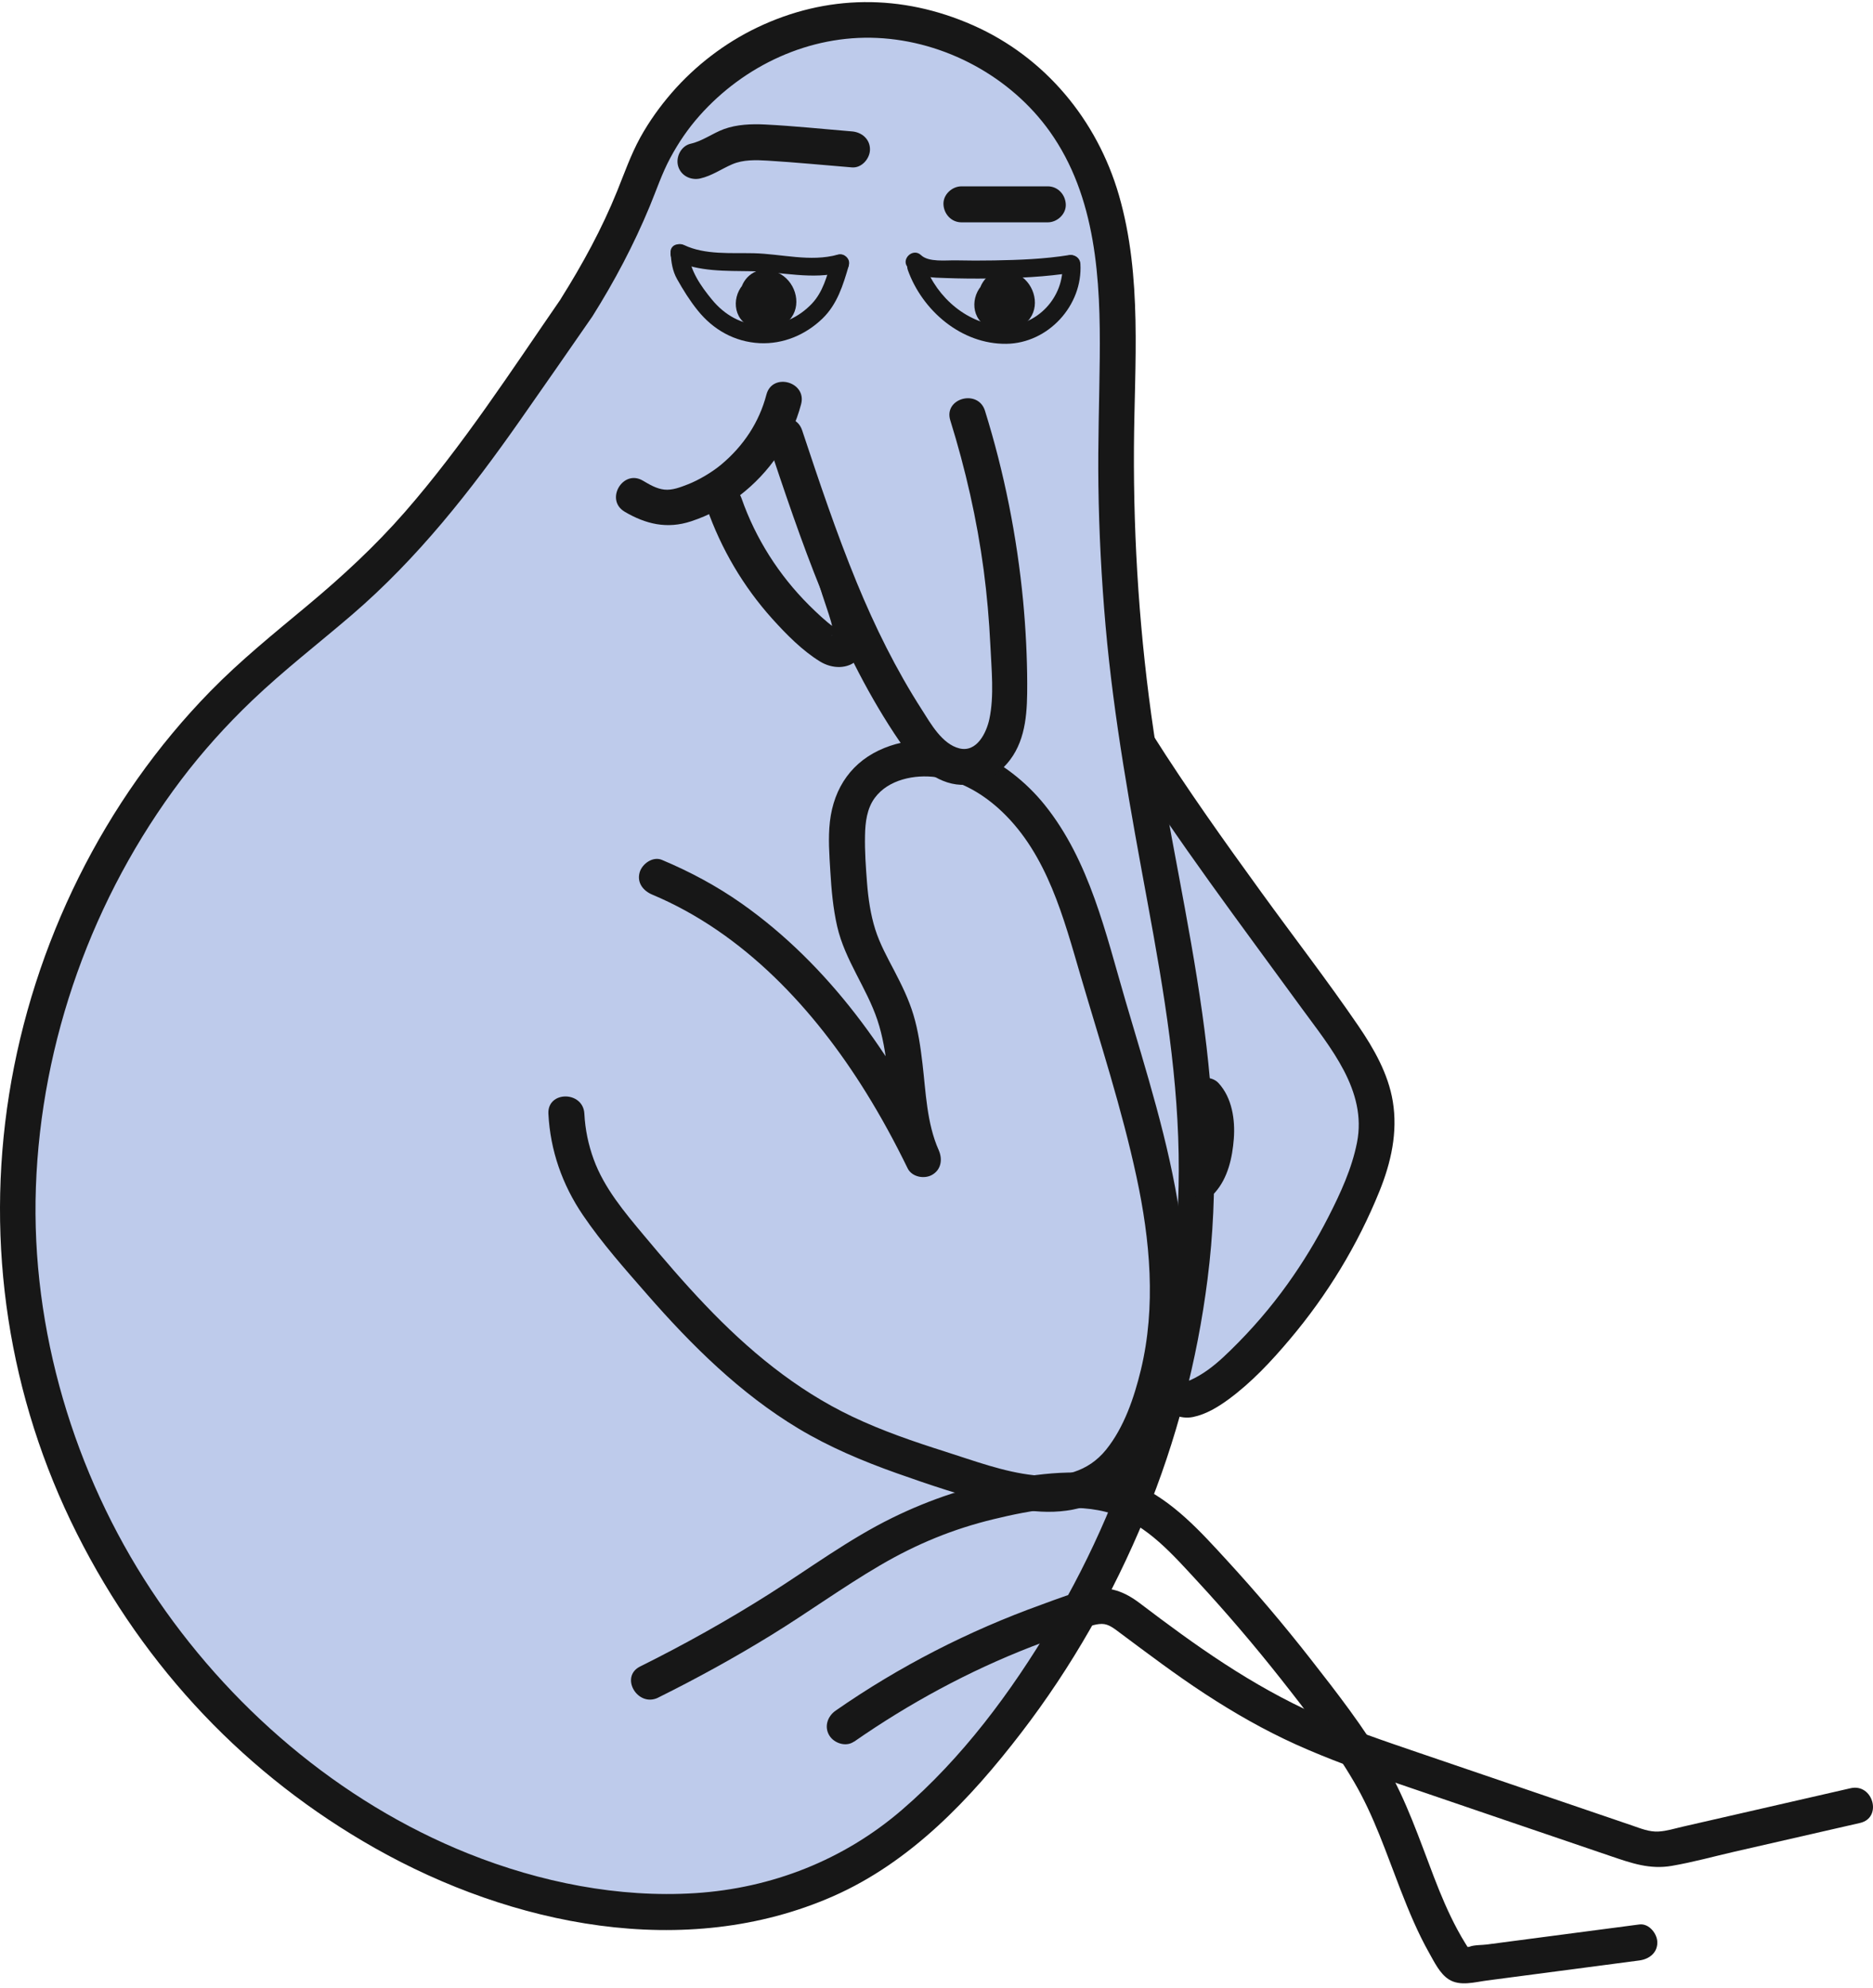 <svg width="280" height="297" viewBox="0 0 280 297" fill="none" xmlns="http://www.w3.org/2000/svg">
<g clip-path="url(#clip0_6174_7988)">
<path d="M170.075 111.202C177.993 123.735 189.59 139.161 198.293 151.156C201.692 155.846 205.35 160.795 205.791 166.561C206.103 170.617 204.769 174.629 203.166 178.373C199.132 187.797 193.226 196.424 185.91 203.6C183.953 205.514 181.866 207.354 179.37 208.494C176.874 209.635 177.078 209.108 174.561 208.032" fill="#BECBEB"/>
<path d="M167.751 112.557C176.067 125.692 185.469 138.107 194.613 150.661C198.862 156.492 204.392 162.946 202.864 170.692C202.1 174.586 200.39 178.287 198.593 181.805C196.797 185.322 194.785 188.625 192.515 191.798C189.977 195.348 187.115 198.662 183.995 201.706C182.522 203.148 181.005 204.525 179.208 205.557C178.789 205.794 178.358 206.031 177.906 206.224C177.745 206.289 177.455 206.311 177.336 206.429C177.121 206.644 177.336 206.332 177.541 206.483C177.896 206.752 177.433 206.343 177.455 206.45C177.487 206.569 177.724 206.569 177.369 206.407C176.874 206.181 176.4 205.934 175.906 205.719C174.582 205.127 173.012 205.332 172.226 206.687C171.559 207.838 171.861 209.774 173.195 210.366C174.905 211.13 176.411 212.109 178.358 211.711C180.305 211.313 182.113 210.205 183.64 209.086C187.083 206.569 190.052 203.384 192.795 200.136C198.411 193.498 202.961 186.032 206.221 177.975C207.953 173.693 208.975 169.164 208.211 164.549C207.533 160.44 205.392 156.685 203.079 153.297C198.432 146.498 193.376 139.968 188.546 133.298C182.973 125.617 177.455 117.882 172.377 109.857C170.527 106.942 165.869 109.631 167.73 112.568L167.751 112.557Z" fill="#171717"/>
<path d="M86.229 45.913C90.758 38.727 93.404 33.252 96.04 26.259C100.849 13.501 113.446 4.055 127.044 3.033C140.641 2.011 154.519 9.456 161.178 21.354C168.256 33.994 167.116 49.388 166.879 63.868C166.621 79.693 167.697 95.549 170.074 111.202C173.119 131.211 178.304 150.984 178.853 171.219C179.724 203.664 168.116 236.174 147.429 261.196C141.954 267.823 135.768 274.019 128.345 278.365C109.778 289.241 85.863 286.961 66.198 278.225C33.914 263.896 9.72 232.634 3.965 197.79C-1.79 162.935 11.054 125.563 37.023 101.617C43.026 96.076 49.653 91.246 55.559 85.609C64.94 76.68 72.352 65.933 79.699 55.273C82.087 51.809 83.83 49.399 86.218 45.935" fill="#BECBEB"/>
<path d="M88.554 47.28C91.856 42.03 94.739 36.587 97.117 30.853C98.128 28.422 98.946 25.936 100.193 23.613C101.441 21.289 102.861 19.213 104.572 17.287C111.252 9.768 121.02 5.196 131.143 5.669C141.266 6.142 151.077 11.457 156.908 19.611C163.911 29.411 164.524 41.858 164.406 53.487C164.341 59.823 164.116 66.159 164.202 72.507C164.298 79.52 164.664 86.534 165.277 93.527C166.504 107.415 169.01 121.067 171.538 134.761C174.066 148.456 176.25 161.397 176.218 174.93C176.186 186.753 174.486 198.511 171.291 209.882C168.064 221.35 163.33 232.355 157.241 242.596C151.153 252.837 143.827 262.681 134.79 270.448C126.098 277.914 115.362 282.12 103.937 282.851C92.513 283.583 80.754 281.238 70.018 276.945C50.676 269.211 34.002 254.849 22.577 237.529C11.152 220.209 4.612 198.748 5.365 177.383C6.139 155.513 13.863 134.008 27.052 116.548C30.258 112.31 33.84 108.34 37.681 104.672C42.403 100.164 47.578 96.173 52.537 91.924C62.402 83.469 70.341 73.367 77.775 62.76C81.378 57.607 84.982 52.454 88.554 47.28C89.382 46.086 88.78 44.289 87.585 43.601C86.251 42.815 84.735 43.364 83.906 44.569C76.43 55.391 69.19 66.579 60.53 76.498C56.098 81.575 51.181 86.115 46.007 90.429C40.833 94.743 35.992 98.637 31.452 103.273C15.509 119.561 4.945 141.033 1.363 163.506C-2.209 185.946 1.266 208.796 11.486 229.106C21.705 249.417 37.014 265.37 56.076 276.139C76.473 287.66 102.399 293.05 124.549 283.314C136.135 278.215 145.053 268.802 152.637 258.926C160.243 249.04 166.407 238.164 171.162 226.643C175.852 215.261 178.972 203.309 180.521 191.099C182.21 177.867 181.586 164.646 179.736 151.457C177.767 137.375 174.572 123.498 172.485 109.427C170.398 95.356 169.43 81.08 169.516 66.848C169.591 54.315 170.807 41.374 167.268 29.153C164.008 17.922 156.23 8.541 145.483 3.786C134.736 -0.968 123.505 -0.818 113.199 4.109C108.38 6.411 103.98 9.778 100.473 13.802C98.666 15.878 97.041 18.148 95.707 20.558C94.298 23.129 93.341 25.883 92.243 28.594C89.974 34.188 87.091 39.47 83.885 44.569C82.034 47.506 86.693 50.206 88.532 47.28H88.554Z" fill="#171717"/>
<path d="M112.651 41.481C110.005 42.396 109.112 46.043 111.005 47.99C112.898 49.937 116.782 49.603 118.331 47.409C119.88 45.214 118.804 41.869 116.255 40.728C115.491 40.384 114.609 40.223 113.77 40.352C111.661 40.675 110.284 42.912 110.715 44.849C111.134 46.785 113.038 48.27 115.114 48.689" fill="#171717"/>
<path d="M148.312 41.621C145.666 42.535 144.773 46.182 146.666 48.13C148.559 50.077 152.443 49.743 153.992 47.549C155.541 45.354 154.465 42.008 151.916 40.868C151.152 40.524 150.27 40.362 149.431 40.492C147.322 40.814 145.945 43.052 146.376 44.988C146.795 46.925 148.699 48.409 150.776 48.829" fill="#171717"/>
<path d="M108.25 75.174C111.101 83.436 116.437 90.827 123.386 96.13C124.107 96.679 125 97.228 125.85 96.926C126.904 96.55 127.119 95.184 127.162 94.065C127.216 92.483 125.484 88.546 124.946 86.093" fill="#BECBEB"/>
<path d="M105.658 75.884C107.809 82.016 111.112 87.632 115.458 92.462C117.534 94.764 119.944 97.217 122.601 98.841C124.365 99.928 126.786 100.057 128.303 98.465C129.432 97.292 129.873 95.571 129.841 93.979C129.798 91.02 128.184 88.213 127.528 85.373C126.743 82.006 121.557 83.426 122.343 86.803C122.666 88.17 123.139 89.493 123.58 90.816C123.806 91.483 124.021 92.15 124.215 92.817C124.311 93.14 124.376 93.473 124.462 93.807C124.623 94.42 124.527 93.398 124.473 93.893C124.462 94 124.376 94.85 124.451 94.495C124.419 94.689 124.365 94.872 124.301 95.055L124.333 94.904C124.623 94.452 125.043 94.259 125.602 94.355C125.678 94.474 125.581 94.42 125.312 94.205C125.301 94.194 124.752 93.807 124.742 93.796C123.397 92.785 122.149 91.612 120.955 90.429C116.448 85.943 112.951 80.457 110.854 74.454C110.369 73.087 109.014 72.173 107.54 72.571C106.206 72.937 105.184 74.507 105.658 75.884Z" fill="#171717"/>
<path d="M98.192 131.06C116.437 138.634 129.368 155.427 137.996 173.198C134.865 166.389 136.113 158.31 133.596 151.253C132.23 147.444 129.82 144.077 128.475 140.258C127.131 136.429 126.905 132.308 126.7 128.253C126.528 124.929 126.41 121.389 128.045 118.485C130.476 114.182 136.178 112.654 141.04 113.59C147.527 114.838 152.906 119.604 156.413 125.198C159.92 130.792 161.824 137.225 163.685 143.572C165.062 148.251 166.428 152.92 167.805 157.6C170.495 166.754 173.195 175.963 174.185 185.451C175.174 194.94 174.378 204.815 170.333 213.454C168.849 216.627 166.826 219.704 163.803 221.479C158.457 224.62 151.701 222.888 145.774 221.07C137.598 218.563 129.336 216.035 121.902 211.808C110.854 205.525 102.173 195.854 94.029 186.097C91.329 182.859 88.629 179.545 86.875 175.716C85.541 172.79 84.778 169.616 84.638 166.399" fill="#BECBEB"/>
<path d="M97.482 133.653C111.188 139.398 121.741 150.801 129.454 163.215C131.735 166.884 133.79 170.67 135.683 174.554C136.318 175.856 138.179 176.211 139.362 175.522C140.728 174.726 140.922 173.177 140.33 171.843C138.534 167.798 138.415 163.205 137.899 158.869C137.609 156.427 137.264 153.985 136.554 151.629C135.844 149.273 134.79 147.154 133.682 145.024C132.628 143.012 131.53 141.022 130.842 138.849C130.153 136.676 129.798 134.266 129.616 131.911C129.433 129.555 129.261 127.177 129.314 124.81C129.347 122.885 129.594 120.798 130.777 119.206C132.8 116.462 136.748 115.677 139.943 116.118C143.687 116.624 147.14 118.732 149.829 121.303C156.574 127.747 159.006 137.139 161.544 145.799C164.47 155.76 167.719 165.7 169.903 175.856C171.936 185.279 172.84 195.209 170.549 204.686C169.548 208.806 168.053 213.249 165.353 216.595C162.652 219.941 158.769 220.866 154.573 220.414C150.055 219.93 145.612 218.252 141.309 216.885C136.597 215.39 131.896 213.787 127.421 211.657C118.955 207.634 111.812 201.685 105.389 194.94C102.205 191.605 99.204 188.098 96.245 184.559C93.362 181.116 90.318 177.502 88.758 173.231C87.951 171.025 87.478 168.756 87.359 166.41C87.187 162.968 81.808 162.946 81.981 166.41C82.26 171.886 84.057 177.007 87.133 181.536C89.995 185.753 93.438 189.615 96.783 193.444C103.41 201.029 110.693 208.236 119.374 213.443C123.979 216.208 128.97 218.305 134.026 220.102C139.082 221.898 143.934 223.501 148.979 224.771C154.025 226.04 159.231 226.578 164.008 224.394C168.451 222.372 171.269 218.047 173.152 213.723C182.221 192.864 174.292 170.122 168.279 149.618C165.31 139.516 162.911 128.629 156.166 120.249C150.658 113.407 141.029 108.222 132.24 111.74C127.421 113.665 124.656 117.635 124.065 122.756C123.785 125.219 123.979 127.726 124.129 130.2C124.291 132.943 124.538 135.719 125.151 138.408C126.313 143.464 129.54 147.552 131.165 152.404C132.789 157.256 132.725 162.398 133.542 167.368C133.951 169.874 134.661 172.23 135.694 174.554L140.341 171.843C133.413 157.621 123.936 144.196 110.876 134.998C107.143 132.373 103.141 130.232 98.935 128.468C97.59 127.909 95.976 129.07 95.621 130.351C95.191 131.9 96.159 133.094 97.504 133.664L97.482 133.653Z" fill="#171717"/>
<path d="M98.419 253.623C104.185 250.761 109.822 247.663 115.298 244.296C120.773 240.929 125.98 237.142 131.531 233.893C137.082 230.644 142.536 228.428 148.549 226.976C154.111 225.631 160.738 224.373 166.321 226.18C171.506 227.858 175.379 232.333 178.961 236.206C183.318 240.918 187.492 245.802 191.462 250.826C195.431 255.85 199.229 260.787 202.402 266.199C205.393 271.287 207.233 276.859 209.363 282.335C210.621 285.562 211.955 288.79 213.666 291.813C214.419 293.147 215.247 294.879 216.57 295.728C218.259 296.815 220.465 296.137 222.315 295.901C229.899 294.9 237.483 293.91 245.067 292.91C246.509 292.716 247.757 291.813 247.757 290.221C247.757 288.919 246.52 287.337 245.067 287.531C238.182 288.435 231.308 289.338 224.423 290.242C223.713 290.339 223.014 290.425 222.304 290.522C221.594 290.619 220.335 290.575 219.658 290.866L219.131 290.93L219.755 291.458C219.755 291.458 219.195 290.586 219.131 290.479C218.679 289.758 218.259 289.026 217.861 288.284C216.506 285.767 215.398 283.131 214.376 280.474C212.192 274.794 210.245 268.985 207.168 263.703C203.909 258.098 199.874 252.924 195.883 247.824C191.892 242.725 187.772 237.874 183.437 233.151C179.51 228.869 175.39 224.287 169.99 221.877C164.116 219.252 157.575 219.855 151.4 220.909C145.161 221.963 139.104 223.975 133.424 226.761C126.905 229.956 121.064 234.313 114.943 238.186C108.821 242.058 102.291 245.716 95.697 248.986C92.599 250.525 95.32 255.161 98.408 253.634L98.419 253.623Z" fill="#171717"/>
<path d="M127.668 260.228C135.919 254.494 144.827 249.664 154.208 246.028C156.585 245.103 158.995 244.253 161.426 243.478C162.459 243.145 163.621 242.628 164.718 242.628C165.74 242.628 166.568 243.328 167.353 243.909C171.56 247.039 175.734 250.202 180.134 253.074C184.533 255.946 188.998 258.496 193.731 260.637C198.465 262.777 203.8 264.703 208.943 266.467C219.56 270.103 230.2 273.707 240.828 277.333C243.905 278.376 246.637 279.344 249.929 278.774C253.221 278.204 256.158 277.376 259.256 276.666C265.528 275.235 271.8 273.793 278.071 272.363C281.449 271.588 280.019 266.403 276.641 267.177C271.068 268.458 265.485 269.727 259.912 271.007C257.126 271.642 254.34 272.287 251.543 272.922C250.37 273.191 249.155 273.578 247.95 273.643C246.573 273.729 245.282 273.191 244.002 272.75C233.352 269.125 222.702 265.499 212.052 261.863C206.952 260.12 201.821 258.399 196.894 256.205C192.064 254.053 187.46 251.45 183.027 248.567C178.595 245.684 174.518 242.661 170.387 239.53C168.149 237.83 165.858 236.927 163.018 237.443C160.522 237.895 158.048 238.895 155.671 239.756C144.784 243.672 134.424 248.975 124.925 255.581C123.731 256.409 123.182 257.937 123.957 259.26C124.645 260.443 126.442 261.056 127.636 260.228H127.668Z" fill="#171717"/>
<path d="M180.241 163.689C182.823 166.367 181.855 173.93 179.725 176.254L180.241 163.689Z" fill="#BECBEB"/>
<path d="M178.337 165.593C178.617 165.894 178.305 165.754 178.219 165.41C178.24 165.485 178.38 165.636 178.423 165.711C178.541 165.905 178.638 166.12 178.746 166.324C178.896 166.604 178.509 165.689 178.649 166.109C178.692 166.238 178.735 166.367 178.778 166.496C178.853 166.744 178.918 166.991 178.961 167.249C178.982 167.368 179.004 167.486 179.025 167.604C179.133 168.131 178.961 166.98 179.015 167.475C179.047 167.776 179.068 168.078 179.079 168.39C179.101 168.96 179.09 169.541 179.047 170.111C179.047 170.24 179.025 170.369 179.015 170.498C179.015 170.606 178.929 171.187 179.004 170.692C179.079 170.197 179.004 170.692 178.982 170.799C178.961 170.95 178.929 171.101 178.907 171.251C178.8 171.789 178.67 172.316 178.509 172.843C178.423 173.112 178.326 173.37 178.229 173.629C178.079 174.048 178.466 173.123 178.326 173.413C178.283 173.51 178.24 173.607 178.186 173.704C178.079 173.919 177.96 174.123 177.842 174.328C177.788 174.414 177.702 174.5 177.659 174.597C177.713 174.478 178.122 174.027 177.821 174.371C176.885 175.425 176.713 177.157 177.821 178.179C178.843 179.115 180.628 179.298 181.629 178.179C183.565 176.006 184.232 172.951 184.447 170.132C184.662 167.314 184.189 164.011 182.156 161.817C181.198 160.784 179.316 160.773 178.348 161.817C177.336 162.925 177.326 164.517 178.348 165.625L178.337 165.593Z" fill="#171717"/>
<path d="M103.947 24.075C105.679 23.753 107.121 22.591 108.756 21.945C111.101 21.031 113.704 21.214 116.211 21.418C119.922 21.72 123.645 22.021 127.356 22.322" fill="#BECBEB"/>
<path d="M104.668 26.668C106.432 26.27 107.842 25.237 109.477 24.538C111.112 23.839 112.984 23.893 114.748 24C118.954 24.258 123.161 24.667 127.367 25.011C128.819 25.13 130.056 23.688 130.056 22.322C130.056 20.773 128.819 19.751 127.367 19.633C123.032 19.278 118.675 18.815 114.329 18.6C112.317 18.503 110.165 18.589 108.251 19.278C106.54 19.901 105.034 21.074 103.248 21.472C101.828 21.795 101 23.43 101.366 24.785C101.764 26.248 103.248 26.98 104.679 26.668H104.668Z" fill="#171717"/>
<path d="M143.73 33.219C148.033 33.219 152.336 33.219 156.639 33.219C158.048 33.219 159.393 31.982 159.328 30.53C159.264 29.078 158.145 27.841 156.639 27.841C152.336 27.841 148.033 27.841 143.73 27.841C142.32 27.841 140.976 29.078 141.04 30.53C141.105 31.982 142.224 33.219 143.73 33.219Z" fill="#171717"/>
<path d="M94.739 74.131C96.213 75.013 97.805 75.809 99.526 75.852C100.581 75.884 101.624 75.615 102.625 75.282C109.671 72.948 115.351 66.859 117.18 59.662" fill="#BECBEB"/>
<path d="M93.372 76.454C96.567 78.326 99.73 79.069 103.323 77.885C105.937 77.025 108.369 75.734 110.552 74.055C115.017 70.624 118.319 65.847 119.761 60.382C120.643 57.037 115.458 55.606 114.576 58.952C113.489 63.104 111.144 66.633 107.809 69.419C106.454 70.549 104.442 71.743 102.828 72.367C101.742 72.786 100.515 73.281 99.321 73.152C98.127 73.023 97.084 72.388 96.094 71.807C93.103 70.054 90.392 74.701 93.383 76.454H93.372Z" fill="#171717"/>
<path d="M117.298 65.008C122.375 80.241 127.561 95.689 136.533 109.007C138.447 111.858 141.169 114.892 144.579 114.569C146.968 114.343 148.925 112.407 149.851 110.201C150.776 107.996 150.862 105.533 150.873 103.134C150.916 89.245 148.807 75.347 144.655 62.093" fill="#BECBEB"/>
<path d="M114.705 65.729C119.74 80.811 124.871 96.184 133.671 109.567C135.65 112.579 138.028 115.742 141.61 116.893C145.192 118.044 148.818 116.43 151.001 113.526C153.465 110.255 153.572 106.038 153.562 102.101C153.551 98.164 153.336 93.871 152.948 89.773C152.023 80.134 150.13 70.613 147.247 61.372C146.225 58.081 141.029 59.49 142.062 62.803C144.332 70.097 146.042 77.584 147.053 85.168C147.548 88.912 147.871 92.666 148.054 96.442C148.215 99.982 148.645 103.94 147.903 107.437C147.462 109.502 146.01 112.461 143.417 111.815C140.825 111.17 139.125 108.093 137.812 106.038C133.95 100.035 130.777 93.602 128.066 87.008C125.011 79.564 122.45 71.926 119.912 64.288C118.825 61.017 113.629 62.416 114.726 65.718L114.705 65.729Z" fill="#171717"/>
<path d="M100.914 38.943C104.421 40.621 108.563 40.459 112.361 40.524C116.89 40.599 121.472 41.869 125.948 40.642C127.615 40.18 126.905 37.587 125.238 38.05C121.139 39.179 116.814 37.931 112.662 37.834C109.305 37.759 105.39 38.103 102.281 36.619C100.732 35.877 99.365 38.189 100.925 38.943H100.914Z" fill="#171717"/>
<path d="M100.246 37.781C100.354 39.19 100.515 40.449 101.215 41.697C102.118 43.31 103.119 44.913 104.281 46.355C106.604 49.259 109.81 51.077 113.554 51.271C117.082 51.443 120.428 50.034 122.956 47.592C125.172 45.451 126.043 42.579 126.882 39.696C127.367 38.028 124.774 37.318 124.29 38.986C123.634 41.245 123.031 43.622 121.364 45.376C119.395 47.441 116.77 48.646 113.909 48.592C110.875 48.528 108.325 47.075 106.421 44.752C104.765 42.74 103.14 40.416 102.936 37.781C102.807 36.07 100.107 36.049 100.246 37.781Z" fill="#171717"/>
<path d="M135.79 40.029C137.339 41.503 139.458 41.481 141.459 41.546C143.589 41.621 145.73 41.643 147.86 41.611C152.088 41.557 156.337 41.385 160.511 40.707C162.211 40.427 161.49 37.845 159.801 38.114C156.111 38.706 152.335 38.846 148.602 38.91C146.709 38.943 144.805 38.943 142.912 38.9C141.427 38.867 138.834 39.212 137.694 38.125C136.446 36.931 134.542 38.824 135.79 40.029Z" fill="#171717"/>
<path d="M135.704 40.319C137.877 46.419 143.74 51.454 150.442 51.368C156.682 51.292 161.889 45.645 161.512 39.416C161.404 37.695 158.715 37.684 158.823 39.416C159.124 44.375 155.047 48.797 150.034 48.678C144.741 48.549 140.029 44.45 138.297 39.599C137.716 37.985 135.123 38.673 135.704 40.309V40.319Z" fill="#171717"/>
</g>
<defs>
<clipPath id="clip0_6174_7988">
<rect width="280" height="296.012" fill="white" transform="translate(0 0.315)"/>
</clipPath>
</defs>
</svg>
